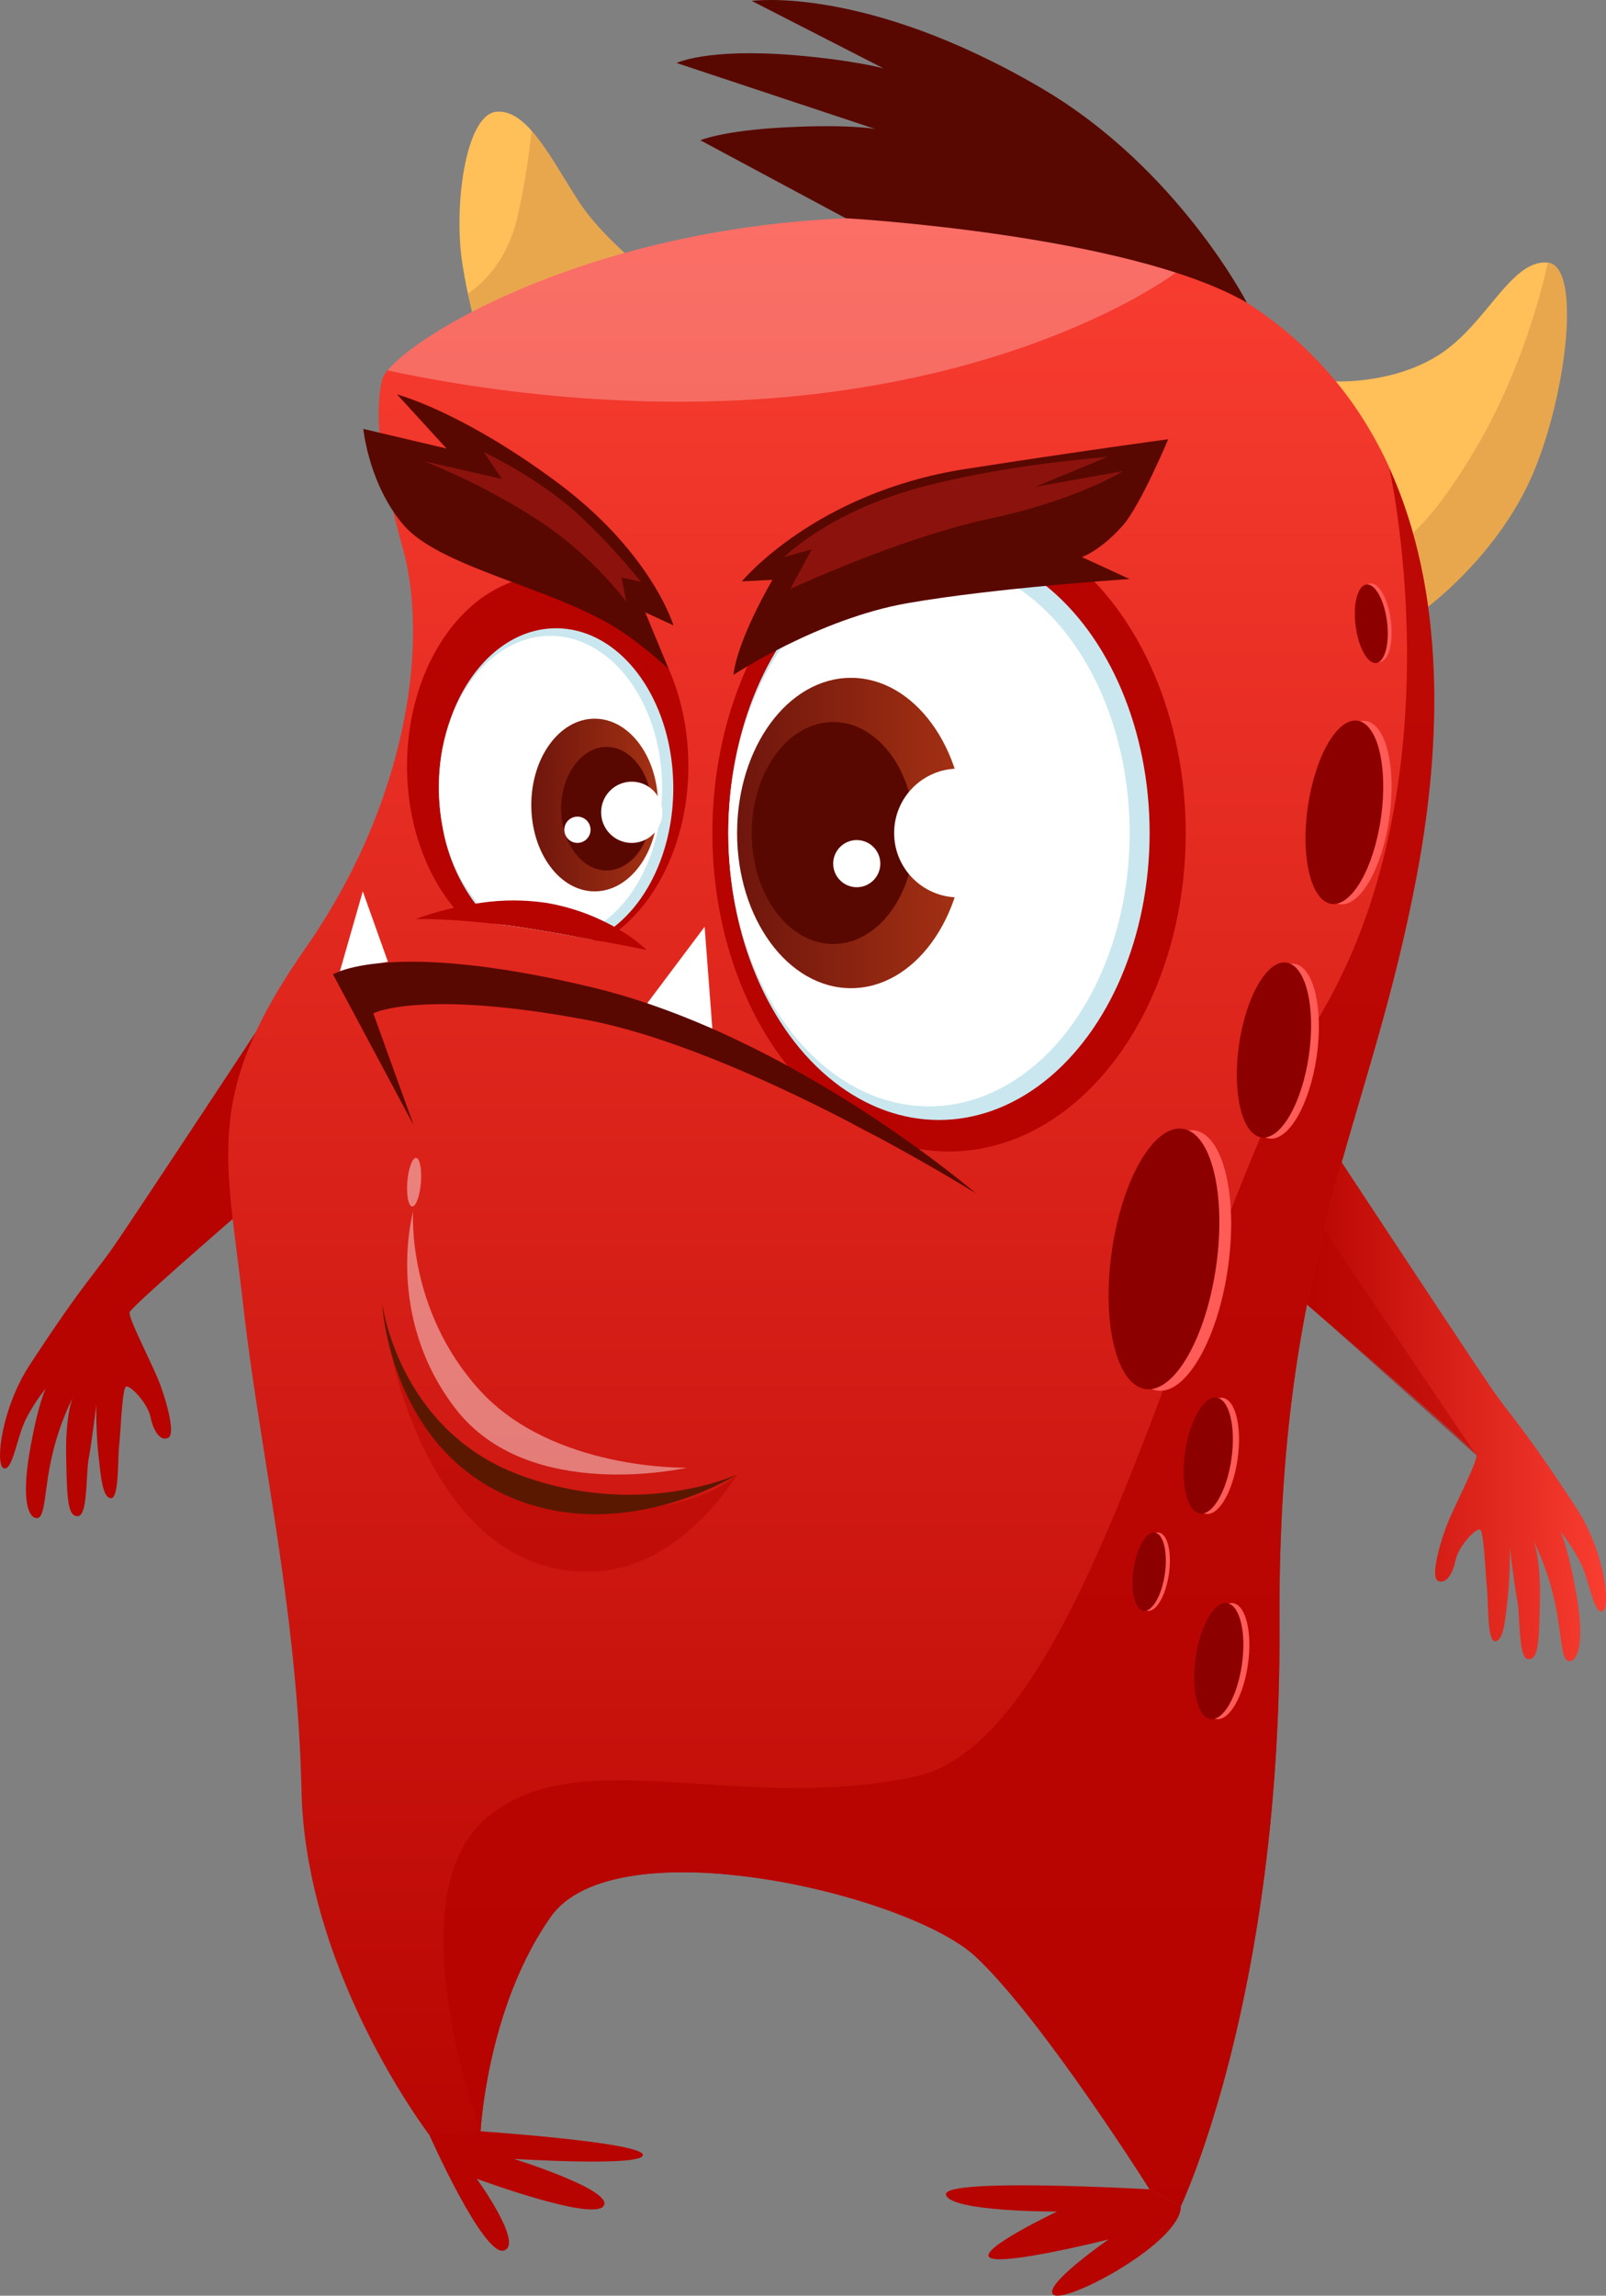 <svg id="Layer_1" data-name="Layer 1" xmlns="http://www.w3.org/2000/svg" xmlns:xlink="http://www.w3.org/1999/xlink" viewBox="0 0 550.02 785.99"><rect x="0" y="0" width="550.02" height="785.99" fill="#808080" stroke="none"/><defs><style>.cls-1{fill:#ffbf59;}.cls-10,.cls-2{fill:#590800;}.cls-2{opacity:0.13;}.cls-12,.cls-3,.cls-5{fill:#b70400;}.cls-4{fill:url(#åçûìßííûé_ãðàäèåíò_10);}.cls-5{opacity:0.5;}.cls-6{fill:url(#åçûìßííûé_ãðàäèåíò_10-2);}.cls-7{fill:#cae7ef;}.cls-14,.cls-18,.cls-8{fill:#fff;}.cls-9{fill:url(#åçûìßííûé_ãðàäèåíò_3);}.cls-11{fill:url(#åçûìßííûé_ãðàäèåíò_3-2);}.cls-12{opacity:0.88;}.cls-13{fill:#5b1800;}.cls-14{opacity:0.43;}.cls-15{fill:#8c130d;}.cls-16{fill:#ff5b57;}.cls-17{fill:#8c0000;}.cls-18{opacity:0.26;}</style><linearGradient id="åçûìßííûé_ãðàäèåíò_10" x1="62.73" y1="503.75" x2="167.94" y2="503.75" gradientTransform="matrix(-1, 0, 0, 1, 675.49, 0)" gradientUnits="userSpaceOnUse"><stop offset="0" stop-color="#f93d31"/><stop offset="1" stop-color="#b70400"/></linearGradient><linearGradient id="åçûìßííûé_ãðàäèåíò_10-2" x1="328.09" y1="95.8" x2="328.09" y2="776.71" xlink:href="#åçûìßííûé_ãðàäèåíò_10"/><linearGradient id="åçûìßííûé_ãðàäèåíò_3" x1="282.29" y1="306.63" x2="360.32" y2="306.63" gradientTransform="matrix(-1, 0, 0, 1, 612.75, -21.43)" gradientUnits="userSpaceOnUse"><stop offset="0" stop-color="#a43113"/><stop offset="1" stop-color="#6f160d"/></linearGradient><linearGradient id="åçûìßííûé_ãðàäèåíò_3-2" x1="387.39" y1="297.05" x2="430.8" y2="297.05" gradientTransform="matrix(-1, 0, 0, 1, 675.49, 0)" xlink:href="#åçûìßííûé_ãðàäèåíò_3"/></defs><path class="cls-1" d="M520.2,152l21.52,55.51,8.78,22.64s22.84-16.4,35.49-42.73,19.07-74.7,6.85-76.08a.18.18,0,0,0-.13,0c-12.39-1.08-20.7,20.7-36.58,31.2S520.2,152,520.2,152Z" transform="translate(-62.73 -21.43)"/><path class="cls-2" d="M541.72,207.52l8.78,22.64s22.84-16.4,35.49-42.73,19.07-74.7,6.85-76.08c-2,9-8.87,36.75-24.53,63.34C554.41,198.36,545.5,205.41,541.72,207.52Z" transform="translate(-62.73 -21.43)"/><path class="cls-1" d="M221.24,112.73c.6,3.53,1.16,6.58,1.72,9.21,1,4.6,1.89,8,2.62,10.37a25.48,25.48,0,0,0,2.07,5.38l64.24-17.13s-2.36-1.72-5.89-4.56c-7-5.59-18.46-15.58-24.74-25.13-5.68-8.6-10.89-18.42-16.48-24.7-3.7-4.17-7.58-6.8-11.88-6.5C222.1,60.41,217.84,92.68,221.24,112.73Z" transform="translate(-62.73 -21.43)"/><path class="cls-2" d="M223,121.94c1,4.6,1.89,8,2.62,10.37L286,116c-7-5.59-18.46-15.58-24.74-25.13-5.68-8.6-10.89-18.42-16.48-24.7a252.67,252.67,0,0,1-4.52,28.19C236.81,110.84,227.65,118.84,223,121.94Z" transform="translate(-62.73 -21.43)"/><path class="cls-3" d="M154.6,368.36s-45.46,69-52.64,79.38-11,13.4-29.1,41.08C63.21,503.6,61,523,64,524.12s4.57-10.76,7.53-16.68a62.52,62.52,0,0,1,6.85-10.62s-2.69,5.38-5.51,21.79-.4,22.72,2.56,22.59,2.42-10.09,5.24-21.79a90.19,90.19,0,0,1,7-19.5s-2.55,5.52-2.28,20.17.53,20.58,4,20.44,2.69-14.25,3.76-20,2.56-18.15,2.56-18.15a159.37,159.37,0,0,0,.67,16.8c.81,6.46,1.21,14.66,4.17,15.2s2.42-12.24,3-18.15,1.07-19.1,2.28-20,7.4,5.38,8.48,10.49,3.49,8.2,6,7-.27-11.56-2.69-18.15S106.72,473,107.12,470.74s60.82-54,60.82-54S165.64,374.33,154.6,368.36Z" transform="translate(-62.73 -21.43)"/><path class="cls-4" d="M520.89,417.33s45.46,69,52.63,79.38,11.05,13.4,29.11,41.08c9.65,14.78,11.86,34.22,8.9,35.3S607,562.33,604,556.41a62.91,62.91,0,0,0-6.86-10.62s2.69,5.38,5.52,21.78.4,22.73-2.56,22.59-2.42-10.08-5.24-21.78a90.19,90.19,0,0,0-7-19.5s2.55,5.52,2.28,20.17-.54,20.58-4,20.44-2.69-14.25-3.77-20-2.55-18.16-2.55-18.16a159.53,159.53,0,0,1-.67,16.81c-.81,6.46-1.21,14.66-4.17,15.2s-2.42-12.24-3-18.16-1.08-19.09-2.29-20-7.39,5.38-8.47,10.49-3.49,8.2-6,7,.27-11.56,2.69-18.15S568.77,522,568.37,519.7s-60.82-54-60.82-54S509.85,423.3,520.89,417.33Z" transform="translate(-62.73 -21.43)"/><polygon class="cls-5" points="451.98 418.81 505.63 498.28 446.05 445.16 451.98 418.81"/><path class="cls-6" d="M145.94,467.63c5.72,50.91,18.63,104.69,20.05,167.08s43.76,117.64,43.76,117.64h17.47a11.52,11.52,0,0,1,.09-1.2c.47-7.19,4-44.92,24-73.41,22.2-31.54,122.67-7.87,145.61,13.64S456.44,771,456.44,771l10.71,5.72s34.47-72.42,33.78-199.35,30.81-168.55,47.33-257.92c8-43.16,9.77-95-9.73-137.82a.07.07,0,0,1,0-.09.46.46,0,0,1-.08-.21c-17.17-37.52-50.69-68.2-110.76-80.12A268.79,268.79,0,0,0,397.14,97c-4.17-.34-8.43-.64-12.82-.82-104.86-4.64-176.51,37.14-188.86,52.07a8.48,8.48,0,0,0-1.85,3.14c-2.49,10.76-1.46,26.72,7.19,58.26s1.76,85.89-33.35,136.27S140.17,416.73,145.94,467.63Z" transform="translate(-62.73 -21.43)"/><path class="cls-3" d="M467.14,776.72c.42,12.2-38.75,33.26-43.46,30.44s18.69-19,18.69-19-35.22,8.87-40.47,6.32,22.86-15.87,22.86-15.87-36.71.14-38.05-5.78S456.45,771,456.45,771Z" transform="translate(-62.73 -21.43)"/><path class="cls-3" d="M227.3,751.13s54.79,3.72,55.6,8-44.23,1.44-44.23,1.44,34.55,10.75,30.78,16.13S226,767.38,226,767.38s16.29,22.43,9.3,24.58-25.55-39.62-25.55-39.62Z" transform="translate(-62.73 -21.43)"/><ellipse class="cls-3" cx="325.03" cy="285.2" rx="81.06" ry="109.05"/><path class="cls-3" d="M202.13,283.72c0,18.91,6,35.95,15.52,47.85a50.83,50.83,0,0,0,4.66,5.09c2.54.22,5.36.49,8.35.85l2.41.26h.05c4.22.54,8.79,1.21,13.67,2.06,4.44.75,8.39,1.47,12,2.14,2.28.4,4.39.8,6.37,1.16q2,.33,3.69.66a41.58,41.58,0,0,0,5.89-4c14.2-11.33,23.74-32.21,23.74-56.11,0-36-21.58-65.12-48.18-65.12S202.13,247.77,202.13,283.72Z" transform="translate(-62.73 -21.43)"/><ellipse class="cls-7" cx="321.57" cy="285.2" rx="72.15" ry="98.25"/><ellipse class="cls-8" cx="318.15" cy="285.2" rx="68.72" ry="93.59"/><ellipse class="cls-9" cx="291.45" cy="285.2" rx="39.01" ry="53.13"/><path class="cls-10" d="M320.18,306.63c0,21,12.49,38,27.91,38s27.91-17,27.91-38-12.5-38-27.91-38S320.18,285.64,320.18,306.63Z" transform="translate(-62.73 -21.43)"/><circle class="cls-8" cx="328.27" cy="285.2" r="22.05"/><circle class="cls-8" cx="293.42" cy="295.69" r="8.07"/><path class="cls-7" d="M213.06,291.21a71.24,71.24,0,0,0,1.21,13.08,60.52,60.52,0,0,0,11.27,26.55,43.37,43.37,0,0,0,6.54,6.89l2.37.26h0c4.13.51,8.61,1.16,13.38,2,4.35.73,8.22,1.42,11.75,2.06,2.24.39,4.3.78,6.24,1.12a35.56,35.56,0,0,0,7.27-4.43c12.09-9.43,20.22-27.2,20.22-47.51,0-30.2-17.94-54.69-40.14-54.69-18.8,0-34.55,17.6-38.9,41.4A69.78,69.78,0,0,0,213.06,291.21Z" transform="translate(-62.73 -21.43)"/><path class="cls-8" d="M213.06,291.21a71.24,71.24,0,0,0,1.21,13.08,57.23,57.23,0,0,0,12.09,26.42,41.28,41.28,0,0,0,8.09,7.28h0c4.13.51,8.61,1.16,13.38,2,4.35.73,8.22,1.42,11.75,2.06a31.27,31.27,0,0,0,10-5.12c9.08-6.76,15.92-18.37,18.63-32.27a67.6,67.6,0,0,0,1-7.4v-.05c.17-2,.26-3.95.26-6,0-28.74-17.13-52.06-38.25-52.06-17.73,0-32.66,16.44-37,38.77A69.78,69.78,0,0,0,213.06,291.21Z" transform="translate(-62.73 -21.43)"/><path class="cls-11" d="M244.69,297.05c0,16.33,9.71,29.56,21.7,29.56s21.71-13.23,21.71-29.56-9.72-29.56-21.71-29.56S244.69,280.72,244.69,297.05Z" transform="translate(-62.73 -21.43)"/><path class="cls-10" d="M254.92,298.3c0,11.68,7,21.15,15.53,21.15S286,310,286,298.3s-7-21.15-15.53-21.15S254.92,286.62,254.92,298.3Z" transform="translate(-62.73 -21.43)"/><path class="cls-8" d="M268.61,299.54a10.48,10.48,0,1,0,10.48-10.48A10.48,10.48,0,0,0,268.61,299.54Z" transform="translate(-62.73 -21.43)"/><path class="cls-8" d="M256,305.52a4.49,4.49,0,1,0,4.49-4.49A4.49,4.49,0,0,0,256,305.52Z" transform="translate(-62.73 -21.43)"/><path class="cls-10" d="M293.37,235.54s-7.43-25-40.15-49.21-54.5-29.85-54.5-29.85L215.67,175l-28.51-6.73S189,187.09,200.79,201c13.08,15.42,54.13,22,76.37,37.69a132.85,132.85,0,0,1,14.61,11.88l-8.06-19.49Z" transform="translate(-62.73 -21.43)"/><path class="cls-10" d="M313.92,252.49s29.22-19.25,59.61-24.55,76.07-8.26,76.07-8.26l-16.37-7.53s6.19-2,14-10.76c6.06-6.83,15.59-29.58,15.59-29.58s-32.72,4.44-69.62,10.22c-51.37,8.05-76.41,38.45-76.41,38.45l10.49-.53S315.35,240.12,313.92,252.49Z" transform="translate(-62.73 -21.43)"/><path class="cls-12" d="M227.31,751.15c.47-7.19,4-44.92,24-73.41,22.2-31.54,122.67-7.87,145.61,13.64S456.44,771,456.44,771l10.71,5.72s34.47-72.42,33.78-199.35,30.81-168.55,47.33-257.92c8-43.16,9.77-95-9.73-137.82,1.38,6.37,22.55,108.65-23.27,186.74C467.92,449,436.81,616.81,376,629.72s-115.36-12.91-146.9,14.33S227.31,751.15,227.31,751.15Z" transform="translate(-62.73 -21.43)"/><path class="cls-5" d="M315.17,526.26s-18.43,31.46-48.05,33.17c-55.94,3.22-70.42-74.8-70.42-74.8s9.82,44.68,72.57,52.21C300.61,540.6,315.17,526.26,315.17,526.26Z" transform="translate(-62.73 -21.43)"/><path class="cls-13" d="M315.17,526.26s-33.63,15.6-74.9,0-46.66-58.63-46.66-58.63,2.16,47.21,42,65.56S315.17,526.26,315.17,526.26Z" transform="translate(-62.73 -21.43)"/><path class="cls-14" d="M298,523.93s-45.9,1.07-71-26.54-22.79-61.13-22.79-61.13-10.06,35.61,14.54,67.49C243.93,536.43,298,523.93,298,523.93Z" transform="translate(-62.73 -21.43)"/><path class="cls-14" d="M202.23,426c-.37,4.59.37,8.39,1.65,8.5s2.62-3.54,3-8.13-.37-8.4-1.65-8.5S202.6,421.43,202.23,426Z" transform="translate(-62.73 -21.43)"/><polygon class="cls-8" points="243.97 352.22 241.32 317.3 221.64 343.52 243.97 352.22"/><polygon class="cls-8" points="132.85 329.27 124.25 305.18 116.41 332.53 132.85 329.27"/><path class="cls-10" d="M396.93,430S334.19,375.84,265,359.34s-88.22-4.3-88.22-4.3l27.61,51.63-13.82-38.31s16-8.3,72.27,2.1C318.3,380.71,396.93,430,396.93,430Z" transform="translate(-62.73 -21.43)"/><path class="cls-15" d="M282.23,220.62a228,228,0,0,0-21.52-23.13c-13.85-12.64-32.27-21.24-32.27-21.24l6.23,9.18L208,179.34a232.39,232.39,0,0,1,39.62,20.53,128.08,128.08,0,0,1,29.58,27.52l-1.61-8.25Z" transform="translate(-62.73 -21.43)"/><path class="cls-15" d="M331.31,212.15s14.83-14.93,44.69-23.31,65.93-10.94,65.93-10.94l-24.74,10.22,30.12-5.38s-15.6,9.87-45.9,16.32-68,24-68,24l7.35-13.56Z" transform="translate(-62.73 -21.43)"/><path class="cls-3" d="M205.1,336.09s7.06-.17,18.81.82c2.49.22,5.25.47,8.17.82l2.37.26h0c4.13.51,8.61,1.16,13.38,2,4.35.73,8.22,1.42,11.75,2.06,2.24.39,4.3.78,6.24,1.12,1.29.21,2.5.43,3.61.64,10.2,1.9,14.81,2.89,14.81,2.89a52.11,52.11,0,0,0-9-6.71c-.65-.39-1.33-.82-2.11-1.25-1.07-.6-2.24-1.21-3.48-1.81A72.33,72.33,0,0,0,250,330.58a76.76,76.76,0,0,0-23.66.13l-.82.13c-2.19.35-4.26.73-6.19,1.16A98.94,98.94,0,0,0,205.1,336.09Z" transform="translate(-62.73 -21.43)"/><path class="cls-16" d="M489.72,379.6c-2.36,16.52,1.09,30.69,7.7,31.63s13.9-11.68,16.26-28.2-1.08-30.69-7.7-31.64S492.09,363.07,489.72,379.6Z" transform="translate(-62.73 -21.43)"/><path class="cls-17" d="M487.05,379.22c-2.36,16.52,1.08,30.69,7.7,31.63s13.9-11.68,16.26-28.21S509.93,352,503.31,351,489.41,362.69,487.05,379.22Z" transform="translate(-62.73 -21.43)"/><path class="cls-16" d="M470.7,518.74c-1.57,11,.71,20.34,5.1,21S485,532,486.58,521s-.72-20.35-5.11-21S472.26,507.78,470.7,518.74Z" transform="translate(-62.73 -21.43)"/><path class="cls-17" d="M468.59,518.62c-1.57,11,.72,20.35,5.1,21s9.21-7.74,10.78-18.7-.72-20.34-5.1-21S470.15,507.67,468.59,518.62Z" transform="translate(-62.73 -21.43)"/><path class="cls-16" d="M474.24,589c-1.57,11,.72,20.35,5.1,21s9.22-7.74,10.78-18.7-.71-20.34-5.1-21S475.81,578.08,474.24,589Z" transform="translate(-62.73 -21.43)"/><path class="cls-17" d="M472.17,589c-1.56,11,.72,20.35,5.11,21s9.21-7.74,10.78-18.7-.72-20.34-5.11-21S473.74,578.08,472.17,589Z" transform="translate(-62.73 -21.43)"/><path class="cls-16" d="M452.33,558.76c-1.06,7.4.49,13.75,3.45,14.17s6.22-5.23,7.28-12.64-.48-13.75-3.45-14.17S453.39,551.35,452.33,558.76Z" transform="translate(-62.73 -21.43)"/><path class="cls-17" d="M450.93,558.76c-1.06,7.4.49,13.75,3.45,14.17s6.23-5.23,7.29-12.64-.49-13.75-3.45-14.17S452,551.35,450.93,558.76Z" transform="translate(-62.73 -21.43)"/><path class="cls-16" d="M528.32,235.29c.92,7.42,4.08,13.14,7.06,12.77s4.62-6.69,3.69-14.11S535,220.81,532,221.18,527.39,227.87,528.32,235.29Z" transform="translate(-62.73 -21.43)"/><path class="cls-17" d="M527,235.66c.93,7.42,4.09,13.14,7.06,12.76s4.63-6.68,3.7-14.11-4.09-13.13-7.06-12.76S526,228.24,527,235.66Z" transform="translate(-62.73 -21.43)"/><path class="cls-16" d="M447.59,450.42c-3.52,24.61,1.61,45.7,11.46,47.11s20.7-17.4,24.22-42-1.61-45.7-11.47-47.11S451.11,425.81,447.59,450.42Z" transform="translate(-62.73 -21.43)"/><path class="cls-17" d="M443.5,449.83C440,474.44,445.12,495.54,455,497s20.7-17.4,24.22-42-1.62-45.71-11.47-47.12S447,425.22,443.5,449.83Z" transform="translate(-62.73 -21.43)"/><path class="cls-16" d="M513.49,297.85C511,315.17,514.63,330,521.56,331s14.56-12.24,17-29.56-1.14-32.16-8.07-33.16S516,280.54,513.49,297.85Z" transform="translate(-62.73 -21.43)"/><path class="cls-17" d="M510.62,297.74c-2.48,17.32,1.14,32.16,8.07,33.15s14.56-12.24,17-29.56-1.14-32.16-8.07-33.15S513.1,280.42,510.62,297.74Z" transform="translate(-62.73 -21.43)"/><path class="cls-18" d="M195.46,148.23c23.84,5.2,81.76,15.45,145,8.26,82.79-9.42,125-41.74,125-41.74L427.69,101.2A268.79,268.79,0,0,0,397.14,97c-4.17-.34-8.43-.64-12.82-.82C279.46,91.52,207.81,133.3,195.46,148.23Z" transform="translate(-62.73 -21.43)"/><path class="cls-10" d="M489.76,125.06S466.07,79,419.52,51.69C359,16.19,320.18,21.74,320.18,21.74l45.15,23.11S355,42,334.53,40.3C304.68,37.88,294.46,43,294.46,43l68,22.59s-8.81-1.73-31.19-.54c-21.25,1.13-28.69,4.4-28.69,4.4l49.79,26.7S449.2,101.63,489.76,125.06Z" transform="translate(-62.73 -21.43)"/></svg>